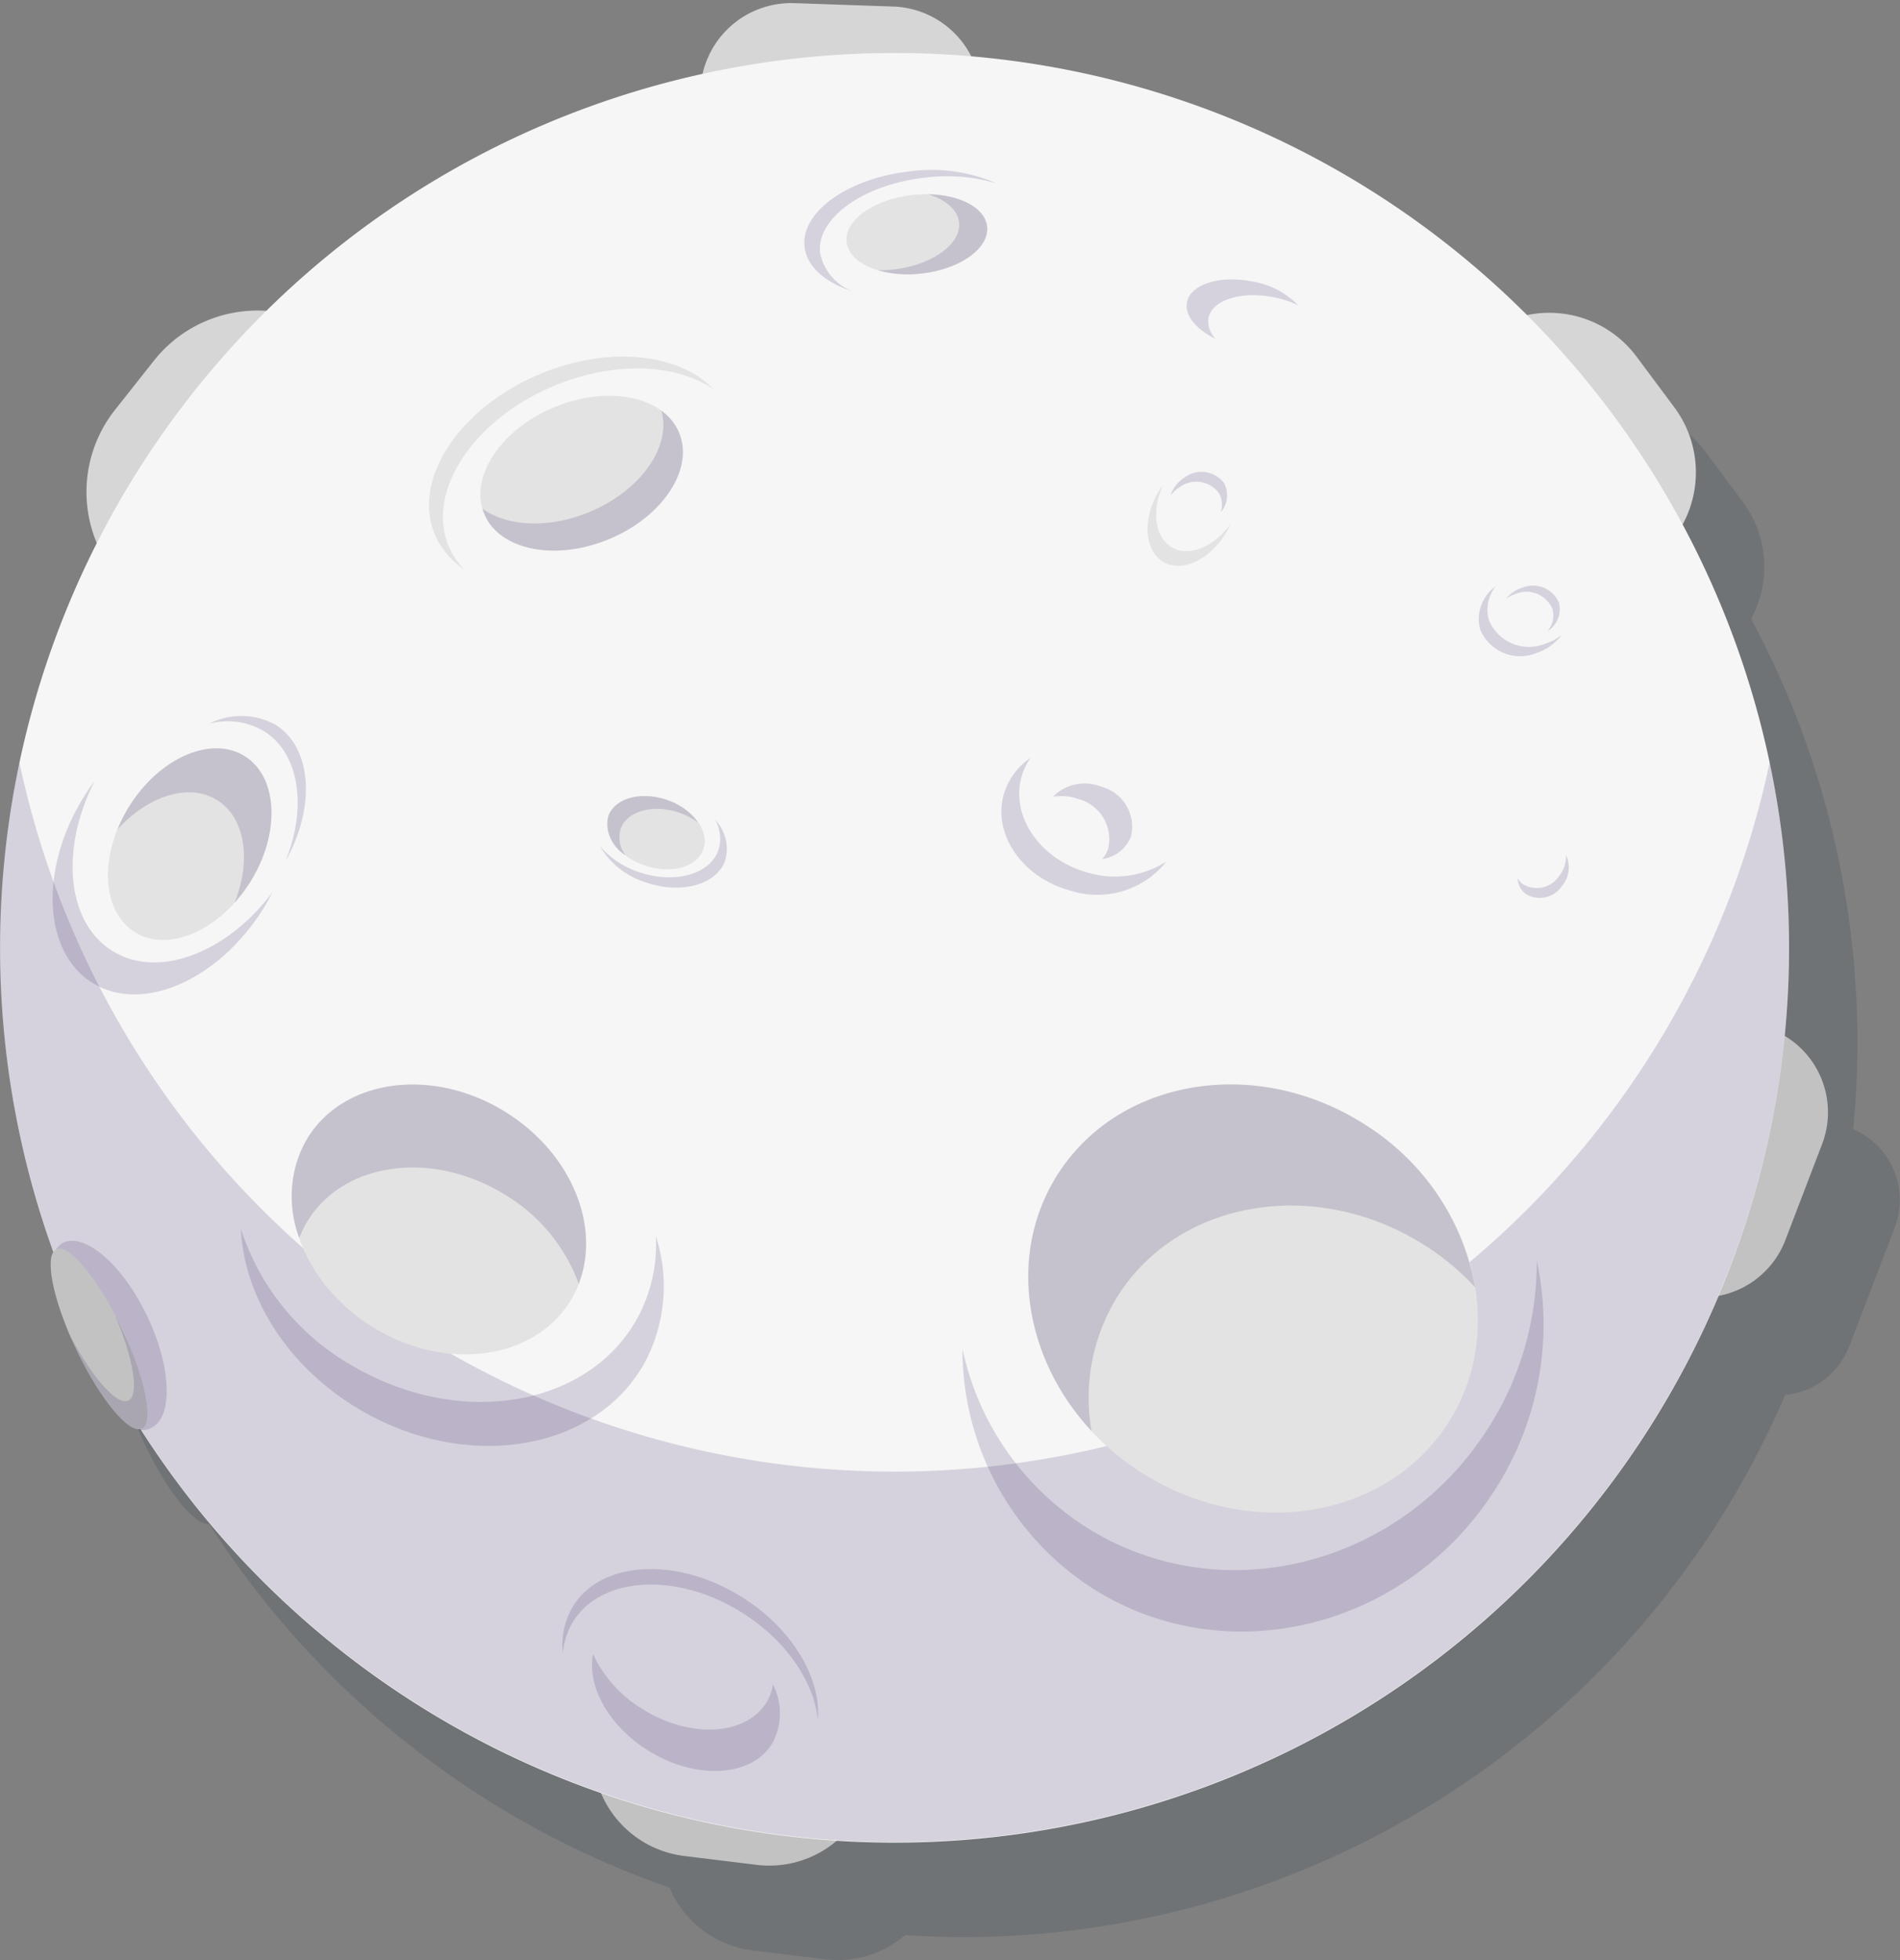<svg xmlns="http://www.w3.org/2000/svg" width="142.529" height="147" viewBox="0 0 142.529 147">
  <rect x="0" y="0" width="142.529" height="147" fill="#808080" stroke="none"/>
  <g id="Grupo_34765" data-name="Grupo 34765" transform="translate(-871.867 -267.286)">
    <path id="Trazado_39074" data-name="Trazado 39074" d="M1011.72,353.152c.206-2.141.32-4.31.32-6.506q0-1.774-.093-3.526c-.01-.179-.029-.355-.04-.534-.06-1-.133-1.989-.235-2.972-.012-.116-.031-.23-.044-.345-.114-1.046-.249-2.086-.41-3.118-.01-.064-.023-.126-.034-.19q-.257-1.61-.589-3.2c0-.011,0-.022-.005-.032v0a66.645,66.645,0,0,0-6.53-17.849,8.164,8.164,0,0,0-.612-8.756l-2.858-3.834a8.167,8.167,0,0,0-8.2-3.094,66.883,66.883,0,0,0-41.33-19.37,5.893,5.893,0,0,0-5.267-3.739l-9.319-.321a5.89,5.89,0,0,0-6.048,5.36,66.951,66.951,0,0,0-32.611,17.75,9.887,9.887,0,0,0-8.427,3.719l-2.952,3.733a9.909,9.909,0,0,0-1.345,9.964,66.532,66.532,0,0,0-5.807,16.435h0v0a66.545,66.545,0,0,0-1.058,6.674c-.007.063-.017.126-.024.188-.106,1.013-.182,2.034-.242,3.059-.009.153-.028.3-.035.458q-.092,1.754-.093,3.53a66.969,66.969,0,0,0,3.993,22.84c-.56.9.142,3.964,1.74,7.308,1.328,2.785,2.9,4.97,3.993,5.7a1.69,1.69,0,0,0,.486.232h.005l.045.008a1.353,1.353,0,0,0,.323.06,67.269,67.269,0,0,0,34.513,27.241,7.792,7.792,0,0,0,6.21,4.7l5.474.672a7.755,7.755,0,0,0,5.988-1.82c1.435.091,2.877.154,4.335.154a67.113,67.113,0,0,0,61.679-40.653,5.762,5.762,0,0,0,4.813-3.657l3.422-8.94A5.765,5.765,0,0,0,1011.72,353.152Z" transform="translate(-0.834 -1.185)" fill="#162c41" opacity="0.15"/>
    <g id="Grupo_34747" data-name="Grupo 34747" transform="translate(871.867 267.286)">
      <path id="Trazado_39075" data-name="Trazado 39075" d="M932.8,406.243l5.477.671a7.8,7.8,0,0,1,6.772,8.67l-.512,4.178a7.8,7.8,0,0,1-8.67,6.773l-5.473-.671a7.8,7.8,0,0,1-6.775-8.669l.514-4.178A7.8,7.8,0,0,1,932.8,406.243Z" transform="translate(-879.09 -286.692)" fill="#c2c2c2"/>
      <path id="Rectángulo_3767" data-name="Rectángulo 3767" d="M6.683,0H14.39a6.684,6.684,0,0,1,6.684,6.684v6.4a6.685,6.685,0,0,1-6.685,6.685h-7.7A6.684,6.684,0,0,1,0,13.086v-6.4A6.683,6.683,0,0,1,6.683,0Z" transform="translate(139.073 79.556) rotate(110.947)" fill="#c2c2c2"/>
      <path id="Trazado_39076" data-name="Trazado 39076" d="M1011.72,297.821l2.858,3.833a8.169,8.169,0,0,1-1.663,11.4l-2.786,2.078a8.169,8.169,0,0,1-11.4-1.663l-2.86-3.835a8.17,8.17,0,0,1,1.663-11.4l2.788-2.077A8.169,8.169,0,0,1,1011.72,297.821Z" transform="translate(-888.967 -271.095)" fill="#d6d6d6"/>
      <path id="Rectángulo_3768" data-name="Rectángulo 3768" d="M6.83,0h7.416a6.829,6.829,0,0,1,6.829,6.829v6.11a6.829,6.829,0,0,1-6.829,6.829H6.829A6.829,6.829,0,0,1,0,12.939V6.83A6.83,6.83,0,0,1,6.83,0Z" transform="translate(73.151 20.482) rotate(-178.028)" fill="#d6d6d6"/>
      <path id="Trazado_39077" data-name="Trazado 39077" d="M899.984,310.355l-2.949,3.735a9.915,9.915,0,0,1-13.885,1.626h0a9.915,9.915,0,0,1-1.625-13.884l2.952-3.733a9.913,9.913,0,0,1,13.882-1.627h0A9.911,9.911,0,0,1,899.984,310.355Z" transform="translate(-872.92 -271.068)" fill="#d6d6d6"/>
      <path id="Trazado_39078" data-name="Trazado 39078" d="M1006.073,339.006a67.1,67.1,0,1,1-67.1-67.1A67.1,67.1,0,0,1,1006.073,339.006Z" transform="translate(-871.867 -267.931)" fill="#f6f6f6"/>
      <path id="Trazado_39079" data-name="Trazado 39079" d="M938.969,386.921a67.121,67.121,0,0,1-65.649-53.19,67.1,67.1,0,1,0,131.3,0A67.121,67.121,0,0,1,938.969,386.921Z" transform="translate(-871.867 -276.569)" fill="#230753" opacity="0.15"/>
      <path id="Trazado_39080" data-name="Trazado 39080" d="M928.662,304.549c1.136,2.728-1.215,6.3-5.254,7.985s-8.233.831-9.369-1.9,1.216-6.306,5.253-7.988S927.524,301.818,928.662,304.549Z" transform="translate(-877.719 -272.106)" fill="#e3e3e3"/>
      <path id="Trazado_39081" data-name="Trazado 39081" d="M910.754,312.593c-1.714-4.111,1.831-9.5,7.918-12.037,4.5-1.873,9.124-1.656,11.923.246-2.565-2.69-7.848-3.269-12.971-1.136-6.087,2.533-9.631,7.922-7.918,12.036a5.911,5.911,0,0,0,2.2,2.615A5.622,5.622,0,0,1,910.754,312.593Z" transform="translate(-877.093 -271.628)" fill="#e3e3e3"/>
      <path id="Trazado_39082" data-name="Trazado 39082" d="M928.687,304.73a3.876,3.876,0,0,0-1.331-1.649c.774,2.672-1.536,5.993-5.383,7.595-3.054,1.273-6.2,1.094-8.039-.248a4.05,4.05,0,0,0,.13.39c1.136,2.729,5.33,3.579,9.369,1.9S929.823,307.458,928.687,304.73Z" transform="translate(-877.744 -272.287)" fill="#230753" opacity="0.15"/>
      <path id="Trazado_39083" data-name="Trazado 39083" d="M956.231,286.637c.181,1.629-2.032,3.209-4.942,3.531s-5.416-.736-5.6-2.366,2.033-3.209,4.943-3.531S956.052,285.008,956.231,286.637Z" transform="translate(-882.18 -269.651)" fill="#e3e3e3"/>
      <path id="Trazado_39084" data-name="Trazado 39084" d="M973.763,314.243c-1.291-.745-1.542-2.754-.678-4.672a6.326,6.326,0,0,0-.354.527c-1.2,2.076-1.021,4.424.4,5.242s3.541-.2,4.739-2.276c.109-.188.192-.379.28-.57C976.918,314.2,975.055,314.988,973.763,314.243Z" transform="translate(-885.848 -273.194)" fill="#e3e3e3"/>
      <path id="Trazado_39085" data-name="Trazado 39085" d="M943.185,288.326c-.29-2.606,3.254-5.138,7.913-5.653a13.169,13.169,0,0,1,5.33.44,12.131,12.131,0,0,0-6.5-.905c-4.659.516-8.2,3.045-7.913,5.653.165,1.5,1.574,2.7,3.627,3.347A3.9,3.9,0,0,1,943.185,288.326Z" transform="translate(-881.665 -269.358)" fill="#230753" opacity="0.15"/>
      <path id="Trazado_39086" data-name="Trazado 39086" d="M956.612,286.638c-.153-1.408-2.052-2.389-4.443-2.421,1.319.4,2.228,1.157,2.334,2.113.179,1.627-2.035,3.208-4.944,3.531a9.194,9.194,0,0,1-1.149.055,8.26,8.26,0,0,0,3.26.253C954.58,289.847,956.792,288.266,956.612,286.638Z" transform="translate(-882.561 -269.651)" fill="#230753" opacity="0.15"/>
      <path id="Trazado_39087" data-name="Trazado 39087" d="M891.539,333.1c2.508,1.567,2.694,5.791.416,9.436s-6.156,5.329-8.663,3.762-2.7-5.792-.417-9.436S889.031,331.538,891.539,333.1Z" transform="translate(-873.182 -276.4)" fill="#e3e3e3"/>
      <path id="Trazado_39088" data-name="Trazado 39088" d="M894.223,330.839c2.674,1.673,3.237,5.751,1.6,9.747,2.291-4.015,2-8.517-.729-10.225a5.31,5.31,0,0,0-4.991-.084A5.383,5.383,0,0,1,894.223,330.839Z" transform="translate(-874.414 -276.006)" fill="#230753" opacity="0.15"/>
      <path id="Trazado_39089" data-name="Trazado 39089" d="M880.927,348.1c-3.435-2.145-3.922-7.657-1.312-12.745-.277.372-.549.758-.8,1.164-3.374,5.4-3.1,11.658.616,13.98s9.461-.175,12.836-5.573c.254-.407.481-.821.693-1.234C889.53,348.267,884.361,350.244,880.927,348.1Z" transform="translate(-872.508 -276.796)" fill="#230753" opacity="0.15"/>
      <path id="Trazado_39090" data-name="Trazado 39090" d="M891.655,333.1c-2.508-1.567-6.387.117-8.664,3.762a11.123,11.123,0,0,0-.882,1.742c2.281-2.527,5.368-3.525,7.483-2.2s2.572,4.534,1.3,7.692a11.08,11.08,0,0,0,1.18-1.556C894.349,338.9,894.162,334.671,891.655,333.1Z" transform="translate(-873.298 -276.4)" fill="#230753" opacity="0.15"/>
      <path id="Trazado_39091" data-name="Trazado 39091" d="M913.374,363.9c5.431,3.395,7.585,9.744,4.812,14.184s-9.425,5.286-14.857,1.893-7.585-9.744-4.812-14.184S907.943,360.5,913.374,363.9Z" transform="translate(-875.421 -280.493)" fill="#e3e3e3"/>
      <path id="Trazado_39092" data-name="Trazado 39092" d="M898.517,372.018c2.774-4.44,9.427-5.288,14.857-1.893a13,13,0,0,1,5.459,6.636c1.672-4.306-.544-9.793-5.459-12.864-5.43-3.393-12.084-2.546-14.857,1.893a8.7,8.7,0,0,0-.647,7.548A7.95,7.95,0,0,1,898.517,372.018Z" transform="translate(-875.421 -280.493)" fill="#230753" opacity="0.15"/>
      <path id="Trazado_39093" data-name="Trazado 39093" d="M924,374.936a11.557,11.557,0,0,1-1.5,6.364c-3.74,6.479-13.2,8.02-21.121,3.445a18.241,18.241,0,0,1-8.506-10.347c.231,5.129,3.545,10.457,9.075,13.649,7.925,4.575,17.38,3.033,21.122-3.444A12.165,12.165,0,0,0,924,374.936Z" transform="translate(-874.803 -282.251)" fill="#230753" opacity="0.15"/>
      <path id="Trazado_39094" data-name="Trazado 39094" d="M921.722,407.981c2.127-3.4,7.786-3.707,12.638-.672,3.346,2.09,5.434,5.218,5.713,8.075.265-3.138-1.9-6.86-5.713-9.239-4.853-3.033-10.511-2.732-12.638.671a5.627,5.627,0,0,0-.776,3.577A5.367,5.367,0,0,1,921.722,407.981Z" transform="translate(-878.72 -286.394)" fill="#230753" opacity="0.15"/>
      <path id="Trazado_39095" data-name="Trazado 39095" d="M937.065,413.744a3.858,3.858,0,0,1-.49,1.348c-1.566,2.505-5.732,2.726-9.3.495a9.5,9.5,0,0,1-3.71-4.127c-.455,2.393,1.141,5.371,4.124,7.233,3.572,2.233,7.737,2.012,9.3-.494A4.735,4.735,0,0,0,937.065,413.744Z" transform="translate(-879.079 -287.429)" fill="#230753" opacity="0.15"/>
      <path id="Trazado_39096" data-name="Trazado 39096" d="M986.611,364.706c8.132,5.081,11.044,15.091,6.506,22.355s-14.812,9.033-22.944,3.952-11.044-15.091-6.507-22.355S978.48,359.625,986.611,364.706Z" transform="translate(-884.394 -280.491)" fill="#e3e3e3"/>
      <path id="Trazado_39097" data-name="Trazado 39097" d="M968.2,377.746c4.54-7.264,14.811-9.034,22.943-3.952a19.25,19.25,0,0,1,3.9,3.217,18.119,18.119,0,0,0-8.43-12.3c-8.131-5.081-18.4-3.313-22.945,3.951-3.714,5.944-2.433,13.724,2.61,19.141A14.421,14.421,0,0,1,968.2,377.746Z" transform="translate(-884.394 -280.491)" fill="#230753" opacity="0.15"/>
      <path id="Trazado_39098" data-name="Trazado 39098" d="M998.873,377.144a23.052,23.052,0,0,1-3.539,12.418c-6.578,10.527-20.084,13.952-30.167,7.651a21,21,0,0,1-9.373-13.438,21.3,21.3,0,0,0,9.886,18.051c10.083,6.3,23.589,2.876,30.169-7.652A22.886,22.886,0,0,0,998.873,377.144Z" transform="translate(-883.593 -282.634)" fill="#230753" opacity="0.15"/>
      <path id="Trazado_39099" data-name="Trazado 39099" d="M932.025,340.661c-.471,1.356-2.449,1.9-4.418,1.215s-3.184-2.337-2.713-3.691,2.448-1.9,4.418-1.215S932.5,339.307,932.025,340.661Z" transform="translate(-879.261 -276.98)" fill="#e3e3e3"/>
      <path id="Trazado_39100" data-name="Trazado 39100" d="M932.817,338.735a2.854,2.854,0,0,1,.25,2.275c-.638,1.837-3.317,2.574-5.988,1.647a6.552,6.552,0,0,1-2.913-1.955,6.065,6.065,0,0,0,3.429,2.727c2.668.927,5.349.19,5.987-1.647A3.184,3.184,0,0,0,932.817,338.735Z" transform="translate(-879.174 -277.268)" fill="#230753" opacity="0.15"/>
      <path id="Trazado_39101" data-name="Trazado 39101" d="M925.82,339.146c.471-1.355,2.448-1.9,4.418-1.215a5.179,5.179,0,0,1,1.419.756,4.647,4.647,0,0,0-2.346-1.717c-1.97-.684-3.947-.141-4.418,1.215a2.742,2.742,0,0,0,1.295,2.935A2.222,2.222,0,0,1,925.82,339.146Z" transform="translate(-879.262 -276.98)" fill="#230753" opacity="0.15"/>
      <path id="Trazado_39102" data-name="Trazado 39102" d="M967.289,335.812a3.335,3.335,0,0,0-3.609.766,3.813,3.813,0,0,1,1.893.166,3.108,3.108,0,0,1,2.245,3.739,2.382,2.382,0,0,1-.44.767,2.7,2.7,0,0,0,2.157-1.7A3.11,3.11,0,0,0,967.289,335.812Z" transform="translate(-884.694 -276.829)" fill="#230753" opacity="0.15"/>
      <path id="Trazado_39103" data-name="Trazado 39103" d="M965.673,341.952c-3.57-.979-5.8-4.191-4.981-7.172a4.746,4.746,0,0,1,.684-1.434,4.958,4.958,0,0,0-2.022,2.772c-.821,2.982,1.408,6.194,4.979,7.175a6.627,6.627,0,0,0,7.235-2.177A7.149,7.149,0,0,1,965.673,341.952Z" transform="translate(-884.066 -276.515)" fill="#230753" opacity="0.15"/>
      <path id="Trazado_39104" data-name="Trazado 39104" d="M1007.824,341.8a2.352,2.352,0,0,1-.513,1.588,2,2,0,0,1-2.75.584,1.522,1.522,0,0,1-.366-.417,1.621,1.621,0,0,0,.585,1.16,2.006,2.006,0,0,0,2.75-.584A2.145,2.145,0,0,0,1007.824,341.8Z" transform="translate(-890.355 -277.696)" fill="#230753" opacity="0.15"/>
      <path id="Trazado_39105" data-name="Trazado 39105" d="M974.586,309.587a2.122,2.122,0,0,1,2.951.384,1.76,1.76,0,0,1,.161,1.485,1.936,1.936,0,0,0,.232-2.226,2.121,2.121,0,0,0-2.95-.385,2.477,2.477,0,0,0-1.043,1.346A2.6,2.6,0,0,1,974.586,309.587Z" transform="translate(-886.128 -273.034)" fill="#230753" opacity="0.15"/>
      <path id="Trazado_39106" data-name="Trazado 39106" d="M1007.163,319.625a2.119,2.119,0,0,0-2.748-1.138,2.545,2.545,0,0,0-1.234.841,2.635,2.635,0,0,1,.739-.376,2.122,2.122,0,0,1,2.75,1.138,1.8,1.8,0,0,1-.38,1.669A1.947,1.947,0,0,0,1007.163,319.625Z" transform="translate(-890.213 -274.422)" fill="#230753" opacity="0.15"/>
      <path id="Trazado_39107" data-name="Trazado 39107" d="M976.977,294.529c.277-1.352,2.488-2.041,4.94-1.54a7.656,7.656,0,0,1,1.8.6,6.179,6.179,0,0,0-3.414-1.784c-2.453-.5-4.664.189-4.94,1.541-.2.989.7,2.053,2.153,2.752A1.874,1.874,0,0,1,976.977,294.529Z" transform="translate(-886.323 -270.689)" fill="#230753" opacity="0.15"/>
      <g id="Grupo_34746" data-name="Grupo 34746" transform="translate(3.799 93.043)">
        <g id="Grupo_34745" data-name="Grupo 34745" transform="translate(0.39)">
          <path id="Trazado_39108" data-name="Trazado 39108" d="M883.592,381.093c-1.829-3.833-4.673-6.314-6.331-5.5a1.624,1.624,0,0,0-.525.508c1.1.38,3.349,2.562,4.969,5.955a12,12,0,0,1,1.054,7.5,1.443,1.443,0,0,0,1.126-.077C885.553,388.679,885.421,384.927,883.592,381.093Z" transform="translate(-876.736 -375.439)" fill="#230753" opacity="0.15"/>
        </g>
        <path id="Trazado_39109" data-name="Trazado 39109" d="M881.613,382.094c1.772,3.713,2.448,7.087,1.51,7.535s-3.136-2.2-4.907-5.913-2.448-7.086-1.511-7.534S879.841,378.382,881.613,382.094Z" transform="translate(-876.283 -375.536)" fill="#c2c2c2"/>
        <path id="Trazado_39110" data-name="Trazado 39110" d="M881.85,382.893c-.173-.361-.353-.7-.531-1.044,1.4,3.269,1.879,6.06,1.031,6.465s-2.715-1.721-4.375-4.868c.151.354.3.707.478,1.069,1.77,3.713,3.968,6.36,4.906,5.913S883.622,386.605,881.85,382.893Z" transform="translate(-876.519 -376.334)" fill="#230753" opacity="0.15"/>
      </g>
      <path id="Trazado_39111" data-name="Trazado 39111" d="M1005.793,322.7a3.247,3.247,0,0,1-4.212-1.756,2.808,2.808,0,0,1,.493-2.545,3,3,0,0,0-1.154,3.243,3.245,3.245,0,0,0,4.211,1.756,3.79,3.79,0,0,0,1.886-1.349A3.972,3.972,0,0,1,1005.793,322.7Z" transform="translate(-889.88 -274.427)" fill="#230753" opacity="0.15"/>
    </g>
  </g>
</svg>
